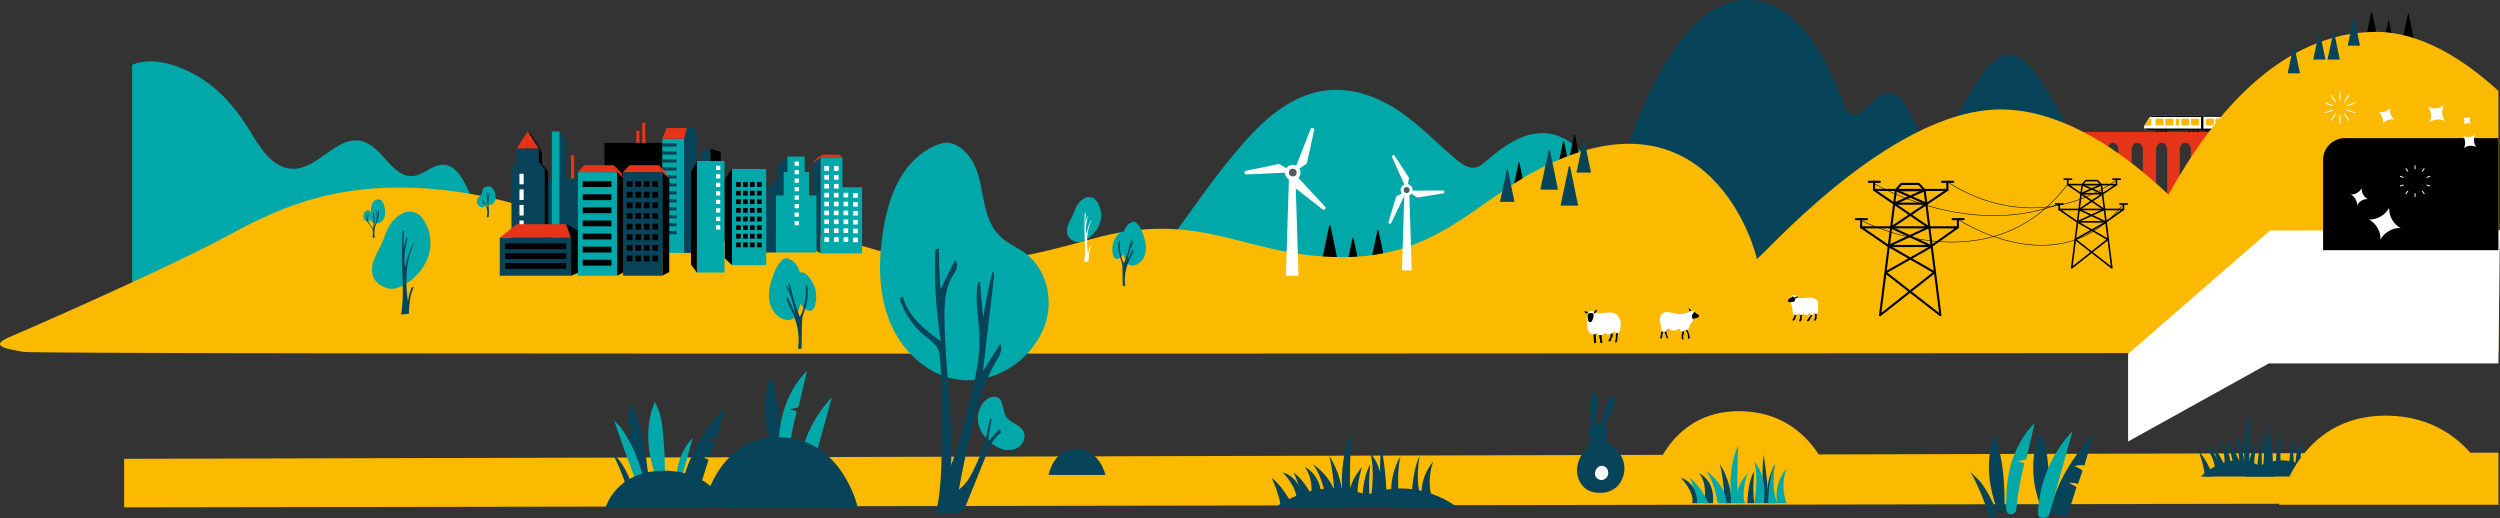 <?xml version="1.0" encoding="UTF-8"?><svg id="Layer_2" xmlns="http://www.w3.org/2000/svg" viewBox="0 0 4705.7 975"><rect x="0" y="0" width="4705.7" height="975" fill="#333333" stroke="none"/><defs><style>.cls-1{fill:#fff;}.cls-2{stroke-width:4px;}.cls-2,.cls-3,.cls-4{fill:none;stroke:#000;}.cls-2,.cls-4{stroke-linecap:round;stroke-linejoin:round;}.cls-3{stroke-miterlimit:10;}.cls-5{fill:#074459;}.cls-6{fill:#e53417;}.cls-4{stroke-width:3px;}.cls-7{fill:#505c62;}.cls-8{fill:#00a8a9;}.cls-9{fill:#fbba00;}</style></defs><g id="arriere-plan"><path class="cls-5" d="M3290.7,0c104,0,158.33,142.76,180.08,195.91,3.34,8.17,7.69,17.46,16.26,19.59,7.87,1.96,15.67-3.15,21.69-8.58,16.16-14.57,33.2-35.16,54.48-30.66,26.54,5.61,39.97,73.23,63.49,86.74,23.97,13.78,44.52-34.14,62.28-55.34,17.76-21.19,48.72-103.66,93.72-103.66,73,0,107,220,231.74,237.08,12.79,1.75,19.66,17.43,24.94,29.2,9.63,21.47,.78,47.72-15.65,64.56-16.42,16.84-38.98,26.1-61.22,33.77-104.17,35.93-215.14,46.57-324.99,55.18-127.76,10.02-257.55,17.55-383.02-8.51-50.24-10.43-100.11-26.56-142.58-55.35-31.58-21.41-90.09-62.96-83.22-84.94C3133.7,39,3229.7,0,3290.7,0Z"/><path class="cls-8" d="M2349.28,259.51c39.81-43.62,91.67-86.46,156.82-90.24,49.27-2.86,96.69,17.75,134.43,44.58,37.74,26.83,68.37,59.98,103.85,88.93,8.93,7.29,20.27,14.83,32.43,12.67,7.58-1.35,13.47-6.23,18.88-10.9,33.59-29.02,75.84-61.27,122.86-52.66,28.72,5.25,50.29,24.84,68.6,44.2,86.11,91.06,143.36,198.65,199.7,304.96-190.94,11.11-381.77,24.25-571.75,43.85-83.82,8.65-168,18.57-252.36,15.42-45.92-1.71-91.9-7.47-135.82-19.08-30.59-8.09-107.11-27.3-117.4-56.78-9.66-27.68,47.51-73.66,64.22-95.16,27.64-35.56,53.26-72.18,79.51-108.46,30.03-41.51,60.83-82.74,96.03-121.31Z"/><g id="bridge"><path class="cls-6" d="M3856.59,248.31v129.62h18.25v-95.95c0-7.39,4.69-13.37,10.46-13.37s10.46,5.99,10.46,13.37v95.95h24.95v-95.95c0-7.39,4.69-13.37,10.46-13.37s10.46,5.99,10.46,13.37v95.95h24.95v-95.95c0-7.39,4.69-13.37,10.46-13.37s10.46,5.99,10.46,13.37v95.95h24.95v-95.95c0-7.39,4.69-13.37,10.46-13.37s10.46,5.99,10.46,13.37v95.95h24.95v-95.95c0-7.39,4.69-13.37,10.46-13.37s10.46,5.99,10.46,13.37v95.95h17.71V248.31h-240.42Z"/><path class="cls-6" d="M4084.65,248.31v129.62h18.25v-95.95c0-7.39,4.69-13.37,10.46-13.37s10.46,5.99,10.46,13.37v95.95h24.95v-95.95c0-7.39,4.69-13.37,10.46-13.37s10.46,5.99,10.46,13.37v95.95h24.95v-95.95c0-7.39,4.69-13.37,10.46-13.37s10.46,5.99,10.46,13.37v95.95h24.95v-95.95c0-7.39,4.69-13.37,10.46-13.37s10.46,5.99,10.46,13.37v95.95h24.95v-95.95c0-7.39,4.69-13.37,10.46-13.37s10.46,5.99,10.46,13.37v95.95h17.71V248.31h-240.42Z"/></g><g id="train"><rect x="4223.44" y="218.6" width="9.61" height="25.23" transform="translate(8456.49 462.43) rotate(-180)"/><rect class="cls-1" x="4230.25" y="217.4" width="78.89" height="28.03" transform="translate(8539.39 462.83) rotate(-180)"/><rect x="4230.25" y="217" width="78.89" height="2.8"/><rect class="cls-9" x="4252.94" y="223.41" width="15.22" height="12.81" rx="2.2" ry="2.2" transform="translate(8521.1 459.63) rotate(-180)"/><rect class="cls-9" x="4234.65" y="223.41" width="15.22" height="12.81" rx="2.2" ry="2.2" transform="translate(8484.52 459.63) rotate(-180)"/><rect class="cls-9" x="4289.52" y="223.41" width="15.22" height="12.81" rx="2.2" ry="2.2" transform="translate(8594.25 459.63) rotate(-180)"/><rect class="cls-9" x="4271.23" y="223.41" width="15.22" height="12.81" rx="2.2" ry="2.2" transform="translate(8557.67 459.63) rotate(-180)"/><g><g><circle cx="4219.29" cy="245.23" r="3"/><circle cx="4211.68" cy="245.23" r="3"/><circle cx="4204.07" cy="245.23" r="3"/></g><g><circle cx="4168.43" cy="245.23" r="3"/><circle cx="4160.82" cy="245.23" r="3"/><circle cx="4153.21" cy="245.23" r="3"/></g><g><circle cx="4303.3" cy="245.23" r="3"/><circle cx="4295.69" cy="245.23" r="3"/><circle cx="4288.08" cy="245.23" r="3"/></g><g><circle cx="4252.44" cy="245.23" r="3"/><circle cx="4244.83" cy="245.23" r="3"/><circle cx="4237.22" cy="245.23" r="3"/></g><g><circle cx="4136.4" cy="245.23" r="3"/><circle cx="4128.79" cy="245.23" r="3"/><circle cx="4121.18" cy="245.23" r="3"/></g><g><circle cx="4076.33" cy="245.23" r="3"/><circle cx="4068.72" cy="245.23" r="3"/><circle cx="4061.11" cy="245.23" r="3"/></g></g><rect x="4140.6" y="218.6" width="9.61" height="25.23" transform="translate(8290.81 462.43) rotate(-180)"/><path class="cls-1" d="M4041.76,245.43h101.24v-28.03h-88.23c-4.15,0-8,2.15-10.17,5.69l-8.03,13.07c-2.49,4.06,.43,9.28,5.19,9.28Z"/><rect class="cls-1" x="4147.41" y="217.4" width="78.89" height="28.03" transform="translate(8373.71 462.83) rotate(-180)"/><rect x="4147.41" y="217" width="78.89" height="2.8"/><path d="M4046.89,220.2h96.11v-2.8h-87.3c-6.41,0-8.81,2.8-8.81,2.8Z"/><path d="M4043.09,245.71c7.03,.69,266.94,0,266.94,0v-3.36l-273.6-.51s1.51,3.36,6.66,3.87Z"/><rect class="cls-9" x="4124.18" y="223.41" width="15.22" height="12.81" rx="2.2" ry="2.2" transform="translate(8263.58 459.63) rotate(-180)"/><rect class="cls-9" x="4105.76" y="223.41" width="15.22" height="12.81" rx="2.2" ry="2.2" transform="translate(8226.74 459.63) rotate(-180)"/><rect class="cls-9" x="4095.35" y="223.41" width="6.41" height="12.81" rx="1.43" ry="1.43" transform="translate(8197.1 459.63) rotate(-180)"/><rect class="cls-9" x="4170.1" y="223.41" width="15.22" height="12.81" rx="2.2" ry="2.2" transform="translate(8355.42 459.63) rotate(-180)"/><rect class="cls-9" x="4151.81" y="223.41" width="15.22" height="12.81" rx="2.2" ry="2.2" transform="translate(8318.84 459.63) rotate(-180)"/><rect class="cls-9" x="4206.68" y="223.41" width="15.22" height="12.81" rx="2.2" ry="2.2" transform="translate(8428.57 459.63) rotate(-180)"/><rect class="cls-9" x="4188.39" y="223.41" width="15.22" height="12.81" rx="2.2" ry="2.2" transform="translate(8392 459.63) rotate(-180)"/><rect class="cls-9" x="4075.73" y="223.41" width="15.22" height="12.81" rx="2.2" ry="2.2" transform="translate(8166.67 459.63) rotate(-180)"/><rect class="cls-9" x="4057.3" y="223.41" width="15.22" height="12.81" rx="2.2" ry="2.2" transform="translate(8129.83 459.63) rotate(-180)"/><path class="cls-9" d="M4036.57,236.16l7.83-12.75h2.69c1.22,0,2.2,.99,2.2,2.2v8.41c0,1.22-.99,2.2-2.2,2.2h-10.56s.02-.04,.04-.07Z"/></g></g><g id="sol"><path d="M4463.26,23.63l-9.77,46.37h21.12l-9.54-46.36c-.29-1.41-1.51-1.42-1.81-.01Z"/><path d="M4495.26,39.63l-9.77,46.37h21.12l-9.54-46.36c-.29-1.41-1.51-1.42-1.81-.01Z"/><path d="M4532.26,26.63l-9.77,46.37h21.12l-9.54-46.36c-.29-1.41-1.51-1.42-1.81-.01Z"/><path class="cls-9" d="M3960.75,662s158.93-598.17,508.98-601.99c87.51-.96,169.96,53.52,232.97,111.05v490.93h-741.95Z"/><path d="M2501.96,425.05l-13.48,63.95h29.14l-13.16-63.94c-.4-1.95-2.08-1.96-2.49-.01Z"/><path d="M2545.66,448.75l-12.17,57.74h26.31l-11.88-57.73c-.36-1.76-1.88-1.77-2.25-.01Z"/><path d="M2592.57,434.26l-12.17,57.74h26.31l-11.88-57.73c-.36-1.76-1.88-1.77-2.25-.01Z"/><path d="M2942.26,266.63l-9.77,46.37h21.12l-9.54-46.36c-.29-1.41-1.51-1.42-1.81-.01Z"/><path d="M2858.26,306.63l-9.77,46.37h21.12l-9.54-46.36c-.29-1.41-1.51-1.42-1.81-.01Z"/><path d="M2962.93,254.63l-9.77,46.37h21.12l-9.54-46.36c-.29-1.41-1.51-1.42-1.81-.01Z"/><path class="cls-8" d="M248.7,122c41.01-17.58,95.9,3.24,133.04,27.44,37.14,24.2,65.69,59.2,88.45,96.67,19.49,32.1,42.74,71.22,81,71.62,48.2,.5,83.16-63.74,129.86-52.07,39.7,9.92,57.27,70.77,97.9,65.43,19.72-2.59,34.98-21.52,54.88-21.19,20.34,.34,33.86,20.14,42.67,38.01,15.2,30.84,27.54,63.02,36.82,96.02,1.14,4.05,2.21,8.48,.51,12.34-1.68,3.81-5.64,6.1-9.37,8.12-205.31,111.03-420.97,164.83-655.75,163.62V122Z"/><path class="cls-9" d="M604.06,370.53c148.19-37.32,315.23-11.25,453.58,42.32,56.09,21.72,111.33,48.38,174.57,53.3,89.1,6.93,175.21-30.8,264.72-27.77,88.62,3,166.45,45.25,254.34,53.99,102.24,10.17,203.56-14.33,301.77-42.01,210.66-59.37,288.66,33.63,473.66,33.63,175,0,247.35-100.78,365-163,329-174,414.85,158.25,415,166,.18,8.93,246-281,459-281s413,267,413,267c0,0-2,191.47,8,191.47,0,0-4107.84,3.83-4141.8-2.07-30.4-5.28-66.9-10.73-28.11-27.45,101.67-43.82,322.34-142.12,416.49-193.79,52.39-28.75,108.33-54.9,170.77-70.63Z"/><polygon class="cls-9" points="4702.7 947.52 233.7 955 233.7 863.63 4702.7 852 4702.7 947.52"/><polygon class="cls-1" points="4005.7 666 4272.7 434 4705.7 433 4702.7 684 4270.7 684 4005.7 831 4005.7 666"/></g><g id="perso"><g><path class="cls-8" d="M908.26,357.88c-1,2.82-.85,6.05-2.43,8.58-1.44,2.3-4.06,3.59-5.82,5.67-3.13,3.7-2.9,9.47-.34,13.58,1.86,2.99,5.36,5.41,8.76,4.51,3.54-.94,5.69-5.05,9.32-5.55,2.23-.31,4.47,.87,6.71,.59,1.73-.22,3.25-1.3,4.41-2.6,2.53-2.85,3.57-6.77,3.77-10.58,.2-3.97-.43-7.99-1.85-11.71-1.09-2.85-2.69-5.6-5.14-7.42-5.93-4.43-14.87-2.19-17.39,4.93Z"/><path class="cls-5" d="M917.74,390.51c-.76-9.76-1.4-19.53-1.91-29.31l1.14-.43c.22,4.3,.7,8.58,1.45,12.82,.36-3.48,.94-6.93,1.75-10.33,.44-.03,.9,.04,1.31,.21-1.93,8.81-2.5,17.91-1.68,26.89,.17,1.81,.39,3.62,.5,5.44,.26,4.27-.11,8.56-.47,12.83-1.3,.12-2.62,.15-3.92,.08,1.96-5.76,1.82-12.15-.03-17.95-.6-1.88-1.39-3.73-2.62-5.28-1.23-1.54-2.95-2.77-4.89-3.11l.24-1.22c1.16,.21,2.27,.69,3.23,1.37-1.48-1.92-3.68-4.71-4.45-5.76l.25-1.38s1.41,1.64,1.7,2.03c1.04,1.38,2.05,2.79,3.02,4.23,1.94,2.87,3.74,5.83,5.38,8.88Z"/></g><g><path class="cls-8" d="M2026.69,387.62c-2.98,5.34-4.62,11.31-7.06,16.92-2.92,6.73-7,12.96-9.42,19.89-2.42,6.93-2.96,15.07,1.02,21.24,2.2,3.42,5.61,5.93,9.27,7.7,2.78,1.35,5.78,2.32,8.86,2.46,5.17,.23,10.17-1.9,14.64-4.51,13.26-7.72,23.91-20.46,27.46-35.39,2.62-10.98,1.08-23.04-4.51-32.88-2.6-4.58-6.12-9.53-11.26-11.1-7.03-2.16-10.44-1.08-14.46,1.15-6.06,3.36-11.16,8.49-14.54,14.53Z"/><path class="cls-1" d="M2044.89,440.75c1.53-9.12,4.48-17.99,8.72-26.21l.96-.03c-4.76,9.79-7.24,20.6-8.07,31.45-.83,10.86-.05,21.79,1.47,32.57,.54-4.69,1.66-9.32,3.31-13.74,.25-.66,.53-1.35,1.06-1.82s1.38-.66,1.95-.24c-4.31,8.99-4.96,19.25-5.32,29.21l-8.49,.89c3.55-20.85,.83-42.18,.73-63.32-.02-5.07,.11-10.14,.23-15.22l.34-13.23,1.6-.74c.4,6.57-.46,12.87-.66,19.7,.73-2.23,1.33-4.55,2.07-6.97,.49-1.63,1.34-4.79,1.68-5.75,0,0,.86,.72,.81,1.01-.53,3.2-2.12,10.28-2.57,13.5-.87,6.27-1.03,12.69,.18,18.94Z"/></g><g><path class="cls-8" d="M2117.4,430.89c-2.99,6.47-3.75,13.72-4.12,20.83-.7,13.35-.04,27.24,5.9,39.22,1.57,3.18,3.66,6.32,6.84,7.89,2.92,1.44,6.39,1.34,9.55,.55,7.64-1.93,13.97-7.76,17.49-14.81,3.52-7.05,4.42-15.2,3.64-23.05s-3.19-15.43-6.01-22.79c-2.56-6.68-5.6-13.41-10.75-18.37-4.5-4.33-8.12-3.56-13.05-.53-4.19,2.57-7.43,6.62-9.48,11.06Z"/><path class="cls-8" d="M2105.09,440.57c-9.94,10.16-13.87,25.8-9.92,39.46,.95,3.27,2.8,6.85,6.15,7.5,2.7,.53,5.33-1.09,7.46-2.83,6.3-5.17,11.08-12.24,13.18-20.11,2.01-7.56,1.54-16.07-1.87-23.17-3.61-7.51-9.71-6.25-14.99-.85Z"/><path class="cls-5" d="M2109.91,479.79c1.19,5.58,2.77,11.19,5.84,15.99,5.77-14.38,9.64-29.44,13.49-44.45l1.7-.07c-.44,3.28-1.19,6.51-2.21,9.66l4.2-7.08,1.04,1.48c-6.62,10.84-9.48,23.5-12.25,35.89l10.38-21.97c1.06,.82,1.43,2.31,1.25,3.64s-.8,2.56-1.42,3.75c-5.24,10.22-10.16,20.72-12.72,31.91-2.22,9.68-2.62,19.78-1.18,29.61-1.35,.7-4.32,.35-4.34,.35-.61,.1-.68-23.64-.85-32.32-.06-3.35-.13-6.73-.79-10.02-.66-3.3-1.91-6.44-2.99-9.63-1.97-5.83-3.4-11.87-3.89-18.01-.18-2.21-1.16-16.41,2.92-15.1-1.62,8.88-.07,17.5,1.82,26.36Z"/></g><g><path class="cls-8" d="M731.76,427.01c-5.12,9.11-7.94,19.31-12.11,28.89-5.02,11.5-12,22.13-16.16,33.97-4.15,11.84-5.1,25.75,1.68,36.3,3.76,5.85,9.57,10.15,15.82,13.19,4.74,2.31,9.87,3.98,15.14,4.22,8.84,.4,17.38-3.22,25.04-7.66,22.69-13.16,40.91-34.9,47.04-60.41,4.5-18.76,1.91-39.37-7.62-56.2-4.43-7.83-10.43-16.3-19.21-19.01-12.01-3.7-17.83-1.88-24.71,1.92-10.37,5.72-19.1,14.48-24.89,24.79Z"/><path class="cls-5" d="M762.73,503.15c2.64-15.58,7.71-30.74,14.98-44.76l1.64-.05c-8.17,16.72-12.43,35.18-13.88,53.73s-.14,37.23,2.42,55.66c.94-8.02,2.86-15.92,5.7-23.47,.43-1.13,.91-2.3,1.81-3.11,.9-.81,2.36-1.13,3.33-.4-7.4,15.35-8.53,32.88-9.18,49.91l-14.51,1.5c6.12-35.61,1.54-72.08,1.44-108.21-.02-8.67,.21-17.34,.44-26l.61-22.6,2.73-1.27c.66,11.23-.82,22-1.19,33.67,1.25-3.81,2.29-7.78,3.55-11.91,.85-2.79,2.31-8.18,2.88-9.82,0,0,1.47,1.23,1.39,1.72-.92,5.47-3.65,17.56-4.43,23.06-1.51,10.72-1.79,21.69,.25,32.36Z"/></g><path class="cls-5" d="M1366.38,764.29l-18.01,60.96c-6.1-1.35-12.59-.85-18.67,1.42,5.47,1.73,10.65,4.47,15.28,8.07l-8.6,25.09c-5.41-1.75-11.14-2.42-16.86-1.97l14.04,7.93c-5.2,17.25-10.72,34.41-16.54,51.44-.44,1.28-.96,2.67-2.03,3.32-1.02,.62-2.23,.36-3.31,.09-6.62-1.66-17.88-1.92-23.51-5.92-5.95-4.24-2.45-10.65-.35-18.18,4.73-16.93,11.43-33.21,19.4-48.65,8.08-15.64,17.47-30.43,27.63-44.47,5.11-7.07,10.42-13.95,15.88-20.68,3.67-4.53,14.01-12.89,15.65-18.44Z"/><path class="cls-5" d="M1450.15,708.35c16.83,44.09,19.34,92.26,19.04,139.46,0,1.06-.05,2.23-.78,3.01-.65,.7-1.67,.89-2.62,1.04-5.32,.84-7.62,2.29-10.25-2.67-2.4-4.53-3.76-10.08-5.31-14.95-3.16-9.95-5.67-20.11-7.44-30.39-3.55-20.57-4.19-41.71-1.1-62.38,.84-5.63,1.96-11.23,3.36-16.75,.76-2.98,6.05-13.86,5.09-16.36Z"/><path class="cls-5" d="M1208.7,819.95c-4.52-21.29-10.34-42.76-22.3-60.94l-4.92,41.89c4.49,.02,8.97,.7,13.26,2.02-2.84,3.25-6.7,5.59-10.9,6.6,2.85,24.05,7.48,48.23,17.25,70.52,1.95,4.44,11.01,26.94,17.67,14.99,1.93-3.47,.25-9.75-.15-13.37-.72-6.55-1.54-13.09-2.47-19.62-2-14.11-4.48-28.15-7.45-42.1Z"/><path class="cls-5" d="M1151.64,851.01c10.12,18.88,18.61,38.63,25.34,58.96,2.23,6.73,10.21,2.98,9.29-3.27-1.02-6.96-5.12-14.53-8.27-20.74-3.36-6.6-7.3-12.91-11.77-18.82-4.01-5.31-11.55-10.48-14.58-16.14Z"/><g id="city"><g><polygon class="cls-8" points="1544.3 296.38 1544.3 477 1622.7 477 1622.7 352.49 1585.81 352.49 1585.81 296.38 1544.3 296.38"/><polygon class="cls-5" points="1544.3 296.38 1529.7 307.91 1529.7 467.01 1544.3 477 1544.3 296.38 1544.3 296.38"/><polygon class="cls-6" points="1544.3 296.38 1547.38 291 1578.89 291 1585.81 296.38 1544.3 296.38"/><polygon class="cls-6" points="1547.38 291 1536.62 298.69 1529.7 307.91 1544.3 296.38 1547.38 291"/><g><rect class="cls-1" x="1551.62" y="312.68" width="8.77" height="8.77"/><rect class="cls-1" x="1551.62" y="329.42" width="8.77" height="8.77"/><rect class="cls-1" x="1551.62" y="346.15" width="8.77" height="8.77"/><rect class="cls-1" x="1551.62" y="362.89" width="8.77" height="8.77"/><rect class="cls-1" x="1551.62" y="379.62" width="8.77" height="8.77"/><rect class="cls-1" x="1551.62" y="396.35" width="8.77" height="8.77"/><rect class="cls-1" x="1551.62" y="413.09" width="8.77" height="8.77"/><rect class="cls-1" x="1551.62" y="429.82" width="8.77" height="8.77"/><rect class="cls-1" x="1551.75" y="446.56" width="8.77" height="8.77"/></g><g><rect class="cls-1" x="1569.68" y="312.68" width="8.77" height="8.77"/><rect class="cls-1" x="1569.68" y="329.42" width="8.77" height="8.77"/><rect class="cls-1" x="1569.68" y="346.15" width="8.77" height="8.77"/><rect class="cls-1" x="1569.68" y="362.89" width="8.77" height="8.77"/><rect class="cls-1" x="1569.68" y="379.62" width="8.77" height="8.77"/><rect class="cls-1" x="1569.68" y="396.35" width="8.77" height="8.77"/><rect class="cls-1" x="1569.68" y="413.09" width="8.77" height="8.77"/><rect class="cls-1" x="1569.68" y="429.82" width="8.77" height="8.77"/><rect class="cls-1" x="1569.81" y="446.56" width="8.77" height="8.77"/></g><g><rect class="cls-1" x="1587.75" y="362.89" width="8.77" height="8.77"/><rect class="cls-1" x="1587.75" y="379.62" width="8.77" height="8.77"/><rect class="cls-1" x="1587.75" y="396.35" width="8.77" height="8.77"/><rect class="cls-1" x="1587.75" y="413.09" width="8.77" height="8.77"/><rect class="cls-1" x="1587.75" y="429.82" width="8.77" height="8.77"/><rect class="cls-1" x="1587.87" y="446.56" width="8.77" height="8.77"/></g><g><rect class="cls-1" x="1605.81" y="363.56" width="8.77" height="8.77"/><rect class="cls-1" x="1605.81" y="380.29" width="8.77" height="8.77"/><rect class="cls-1" x="1605.81" y="397.03" width="8.77" height="8.77"/><rect class="cls-1" x="1605.81" y="413.76" width="8.77" height="8.77"/><rect class="cls-1" x="1605.81" y="430.5" width="8.77" height="8.77"/><rect class="cls-1" x="1605.94" y="447.23" width="8.77" height="8.77"/></g></g><g><rect class="cls-8" x="1481.83" y="294.65" width="32.87" height="46.35"/><polygon class="cls-5" points="1481.83 294.65 1462.97 313.96 1462.97 341 1481.83 341 1481.83 294.65"/><rect class="cls-8" x="1474.63" y="324" width="48.23" height="68"/><polygon class="cls-5" points="1474.63 324 1446.97 352.33 1446.97 392 1474.63 392 1474.63 324"/><rect class="cls-8" x="1460.59" y="367.89" width="76.16" height="107.38"/><polygon class="cls-5" points="1460.59 367.89 1432.66 391.65 1432.66 475.27 1460.59 475.27 1460.59 367.89"/><g><rect class="cls-1" x="1495.7" y="304" width="8" height="8"/><rect class="cls-1" x="1495.7" y="320" width="8" height="8"/><rect class="cls-1" x="1495.7" y="336" width="8" height="8"/><rect class="cls-1" x="1495.7" y="352" width="8" height="8"/><rect class="cls-1" x="1495.7" y="368" width="8" height="8"/><rect class="cls-1" x="1495.7" y="384" width="8" height="8"/><rect class="cls-1" x="1495.7" y="400" width="8" height="8"/><rect class="cls-1" x="1495.7" y="416" width="8" height="8"/></g></g><rect class="cls-6" x="1074.7" y="292" width="6" height="49"/><rect class="cls-6" x="1208.7" y="231" width="6" height="49"/><rect class="cls-6" x="1197.7" y="246" width="6" height="49"/><rect class="cls-5" x="1007.7" y="336" width="133" height="164"/><rect x="1137.7" y="269" width="133" height="164"/><g><rect class="cls-8" x="1377.79" y="318" width="64.47" height="181"/><polygon points="1377.79 318 1363.7 338 1364.15 486.07 1377.79 499 1377.79 318"/><g><g><rect x="1385.4" y="342.79" width="8.89" height="9"/><rect x="1398.5" y="342.79" width="8.89" height="9"/><rect x="1411.59" y="342.79" width="8.89" height="9"/><rect x="1424.69" y="342.79" width="8.89" height="9"/></g><g><rect x="1385.4" y="359.02" width="8.89" height="9"/><rect x="1398.5" y="359.02" width="8.89" height="9"/><rect x="1411.59" y="359.02" width="8.89" height="9"/><rect x="1424.69" y="359.02" width="8.89" height="9"/></g><g><rect x="1385.4" y="375.24" width="8.89" height="9"/><rect x="1398.5" y="375.24" width="8.89" height="9"/><rect x="1411.59" y="375.24" width="8.89" height="9"/><rect x="1424.69" y="375.24" width="8.89" height="9"/></g><g><rect x="1385.4" y="391.47" width="8.89" height="9"/><rect x="1398.5" y="391.47" width="8.89" height="9"/><rect x="1411.59" y="391.47" width="8.89" height="9"/><rect x="1424.69" y="391.47" width="8.89" height="9"/></g><g><rect x="1385.4" y="407.69" width="8.89" height="9"/><rect x="1398.5" y="407.69" width="8.89" height="9"/><rect x="1411.59" y="407.69" width="8.89" height="9"/><rect x="1424.69" y="407.69" width="8.89" height="9"/></g><g><rect x="1385.4" y="423.92" width="8.89" height="9"/><rect x="1398.5" y="423.92" width="8.89" height="9"/><rect x="1411.59" y="423.92" width="8.89" height="9"/><rect x="1424.69" y="423.92" width="8.89" height="9"/></g><g><rect x="1385.4" y="440.14" width="8.89" height="9"/><rect x="1398.5" y="440.14" width="8.89" height="9"/><rect x="1411.59" y="440.14" width="8.89" height="9"/><rect x="1424.69" y="440.14" width="8.89" height="9"/></g><g><rect x="1385.4" y="456.37" width="8.89" height="9"/><rect x="1398.5" y="456.37" width="8.89" height="9"/><rect x="1411.59" y="456.37" width="8.89" height="9"/><rect x="1424.69" y="456.37" width="8.89" height="9"/></g></g></g><g><rect class="cls-5" x="972.66" y="279.36" width="41.49" height="25.72"/><polygon class="cls-6" points="993.4 279.36 993.4 247 972.66 279.36 993.4 279.36"/><polygon class="cls-6" points="993.4 247 993.4 247 1014.14 279.36 993.4 279.36 993.4 247"/><polygon points="1014.14 279.36 1019.95 286 1019.95 309.23 1014.14 305.08 1014.14 279.36"/><polygon points="993.4 247 1001.7 256.13 1019.95 286 1014.14 279.36 993.4 247"/><polygon class="cls-5" points="1014.14 305.08 1024.93 317.53 962.7 317.53 972.66 305.08 1014.14 305.08"/><polygon points="1014.14 305.08 1019.95 309.23 1031.57 321.67 1024.93 317.53 1014.14 305.08"/><polygon points="1024.93 317.53 1024.93 476 1031.57 474.34 1031.57 321.67 1024.93 317.53"/><rect class="cls-5" x="962.7" y="317.53" width="62.23" height="158.47"/><g><rect class="cls-1" x="977.77" y="327.07" width="7.93" height="19.91"/><rect class="cls-1" x="977.77" y="356.41" width="7.93" height="19.91"/><rect class="cls-1" x="977.77" y="385.75" width="7.93" height="19.91"/><rect class="cls-1" x="977.77" y="415.09" width="7.93" height="19.91"/></g></g><rect class="cls-8" x="1038.7" y="247.43" width="14.66" height="254.57"/><polygon class="cls-5" points="1053.36 247.43 1065.7 262.86 1065.7 484.26 1053.36 502 1053.36 247.43"/><polygon class="cls-5" points="1319.7 285 1319.7 338 1337.7 338 1337.7 280 1319.7 285"/><polygon points="1337.7 280 1356.7 286 1356.7 336 1337.7 338 1337.7 280"/><g><rect class="cls-8" x="1246.7" y="261" width="41" height="215"/><rect class="cls-5" x="1287.7" y="261" width="24" height="215"/><polygon class="cls-5" points="1292.7 241 1287.7 261 1311.7 261 1309.7 241 1292.7 241"/><polygon class="cls-6" points="1292.7 241 1254.7 241 1246.7 261 1287.7 261 1292.7 241"/><rect class="cls-5" x="1246.7" y="270" width="27" height="6"/><rect class="cls-5" x="1246.7" y="285" width="27" height="6"/><rect class="cls-5" x="1246.7" y="300" width="27" height="6"/><rect class="cls-5" x="1246.7" y="315" width="27" height="6"/><rect class="cls-5" x="1246.7" y="330" width="27" height="6"/><rect class="cls-5" x="1246.7" y="345" width="27" height="6"/><rect class="cls-5" x="1246.7" y="360" width="27" height="6"/><rect class="cls-5" x="1246.7" y="375" width="27" height="6"/><rect class="cls-5" x="1246.7" y="390" width="27" height="6"/><rect class="cls-5" x="1246.7" y="405" width="27" height="6"/><rect class="cls-5" x="1246.7" y="420" width="27" height="6"/><rect class="cls-5" x="1246.7" y="435" width="27" height="6"/></g><rect class="cls-8" x="1311.7" y="303" width="52" height="210"/><polygon points="1311.7 303 1300.7 324 1300.7 498 1311.7 513 1311.7 303"/><g><rect class="cls-5" x="940.7" y="447" width="134" height="72"/><polygon points="1074.7 519 1102.7 508 1102.7 456 1074.7 447 1074.7 519"/><polygon class="cls-6" points="940.7 447 972.7 422 1065.7 422 1074.7 447 940.7 447"/><polygon points="1065.7 422 1092.7 436 1102.7 456 1074.7 447 1065.7 422"/></g><g><rect class="cls-8" x="1087.7" y="324" width="74" height="195"/><polygon points="1161.7 324 1174.7 336 1174.7 512 1161.7 519 1161.7 324"/><polygon class="cls-6" points="1087.7 324 1099.7 311 1155.7 311 1161.7 324 1087.7 324"/><rect x="1096.84" y="341" width="54" height="11"/><rect x="1096.84" y="365.67" width="54" height="11"/><rect x="1096.84" y="390.33" width="54" height="11"/><rect x="1096.84" y="415" width="54" height="11"/><rect x="1096.84" y="439.67" width="54" height="11"/><rect x="1096.84" y="464.33" width="54" height="11"/><rect x="1096.84" y="489" width="54" height="11"/><polygon class="cls-6" points="1155.7 311 1168.7 325 1174.7 336 1161.7 324 1155.7 311"/></g><g><polygon points="1246.7 324 1259.7 336 1259.7 512 1246.7 519 1246.7 324"/><polygon class="cls-6" points="1240.7 311 1253.7 325 1259.7 336 1246.7 324 1240.7 311"/><rect class="cls-5" x="1172.7" y="324" width="74" height="195"/><polygon class="cls-6" points="1172.7 324 1184.7 311 1240.7 311 1246.7 324 1172.7 324"/><g><g><rect x="1179.84" y="341" width="10.86" height="11"/><rect x="1195.84" y="341" width="10.86" height="11"/><rect x="1211.84" y="341" width="10.86" height="11"/><rect x="1227.84" y="341" width="10.86" height="11"/></g><g><rect x="1179.84" y="361" width="10.86" height="11"/><rect x="1195.84" y="361" width="10.86" height="11"/><rect x="1211.84" y="361" width="10.86" height="11"/><rect x="1227.84" y="361" width="10.86" height="11"/></g><g><rect x="1179.84" y="381" width="10.86" height="11"/><rect x="1195.84" y="381" width="10.86" height="11"/><rect x="1211.84" y="381" width="10.86" height="11"/><rect x="1227.84" y="381" width="10.86" height="11"/></g><g><rect x="1179.84" y="401" width="10.86" height="11"/><rect x="1195.84" y="401" width="10.86" height="11"/><rect x="1211.84" y="401" width="10.86" height="11"/><rect x="1227.84" y="401" width="10.86" height="11"/></g><g><rect x="1179.84" y="421" width="10.86" height="11"/><rect x="1195.84" y="421" width="10.86" height="11"/><rect x="1211.84" y="421" width="10.86" height="11"/><rect x="1227.84" y="421" width="10.86" height="11"/></g><g><rect x="1179.84" y="441" width="10.86" height="11"/><rect x="1195.84" y="441" width="10.86" height="11"/><rect x="1211.84" y="441" width="10.86" height="11"/><rect x="1227.84" y="441" width="10.86" height="11"/></g><g><rect x="1179.84" y="461" width="10.86" height="11"/><rect x="1195.84" y="461" width="10.86" height="11"/><rect x="1211.84" y="461" width="10.86" height="11"/><rect x="1227.84" y="461" width="10.86" height="11"/></g><g><rect x="1179.84" y="481" width="10.86" height="11"/><rect x="1195.84" y="481" width="10.86" height="11"/><rect x="1211.84" y="481" width="10.86" height="11"/><rect x="1227.84" y="481" width="10.86" height="11"/></g></g></g><g><rect class="cls-1" x="1347.7" y="312" width="8" height="8"/><rect class="cls-1" x="1347.7" y="328" width="8" height="8"/><rect class="cls-1" x="1347.7" y="344" width="8" height="8"/><rect class="cls-1" x="1347.7" y="360" width="8" height="8"/><rect class="cls-1" x="1347.7" y="376" width="8" height="8"/><rect class="cls-1" x="1347.7" y="392" width="8" height="8"/><rect class="cls-1" x="1347.7" y="408" width="8" height="8"/><rect class="cls-1" x="1347.7" y="424" width="8" height="8"/></g><rect x="950.7" y="458" width="115" height="11"/><rect x="950.7" y="476.5" width="115" height="11"/><rect x="950.7" y="495" width="115" height="11"/></g><g><path class="cls-8" d="M686.63,414.54c2.01,2.31,5.85,3.31,8.42,1.58,1.37-.92,2.18-2.43,2.73-3.95,1.7-4.73,1.76-18.37-6.87-16.05-7.25,1.95-8.55,13.5-4.27,18.42Z"/><path class="cls-8" d="M698.64,393.76c-.03,3.12-.3,6.24-.79,9.32-.57,3.56-1.44,7.28-.2,10.68,2.01,5.52,9.41,8.1,15.2,6.21s9.78-7.26,11.24-12.93c1.46-5.68,.74-11.65-.44-17.39-1.22-5.93-4.78-15.82-13.02-14.28-9.74,1.82-11.9,10.37-11.99,18.39Z"/><path class="cls-5" d="M702.3,430.55c-1.55-2.81-3.77-5.22-5.71-7.8-1.94-2.58-3.67-5.44-4-8.6-.19-1.77,.07-3.55,.32-5.31l.65-4.5c.06-.4,.17-1.21,.02-1.6s-.62-.32-1.04-.21c-.44,3.78-.99,7.1-.98,10.9-1.29-3.23-1.83-6.11-2.3-9.53-.14,.27-.56,.38-.54,.69,.41,4.7,1.3,9.75,3.49,13.98,1.72,3.33,4.43,6.09,6.58,9.18,1.94,2.78,3.29,5.85,3.18,9.23-.03,.96-.63,10.33-.81,10.32,.89,.05,3.1,.09,3.98,.15,.31-2.27-.18-4.25-.29-6.54-.24-4.78-.27-9.82,1.36-14.35,1.63-4.53,3.64-8.93,5.01-13.53,1.62-5.45,2.32-11.14,2.07-16.8l-1.61-.15c.31,4.54-.1,9.13-1.21,13.55,.37-4.29-.54-8.58-1.45-12.8,.31,.58-.98,.74-1.23,1.34-.09,.23-.01,.48,.07,.71,1.51,4.5,1.67,9.34,.93,14.01s-2.34,9.18-4.29,13.52c.59-6.1,.77-10.12,.61-13.29-.25-4.82-.58-7.67-1.18-12.47-1.33,.16-1.92,.78-1.75,2.05,2.11,15.7,.51,26.66,.12,27.84Z"/></g><g><path class="cls-8" d="M1840.36,786.64c-.05,19.53,11.89,37.67,27.66,49.18,7.85,5.73,16.9,10.16,26.56,11.17,9.66,1.01,19.99-1.76,26.81-8.68s9.36-18.22,4.81-26.81c-6.71-12.68-24.8-15.28-32.54-27.35-7.94-12.37-3.67-40.3-25.59-37.07-16.95,2.5-27.67,24.29-27.71,39.57Z"/><path class="cls-8" d="M1698.79,328.1c-20.31,31.29-30.22,68.22-36.24,105.03-9.61,58.78-9.64,120.95,13.68,175.75,23.33,54.8,73.56,100.69,132.84,106.41,44.58,4.3,89.89-14.68,121.4-46.51,17.44-17.62,31.11-39.19,38.25-62.93,13.73-45.65-.13-100.12-38.25-128.75-15.55-11.68-34.37-18.95-48.33-32.49-17.01-16.49-24.74-40.23-29.66-63.4-4.92-23.17-7.73-47.11-17.44-68.72-10.87-24.17-36.21-51.15-64.76-42.05-29.74,9.48-54.71,31.81-71.49,57.66Z"/><path class="cls-5" d="M1859.87,830.85c1.11-11.45,5.06-32.4,6.63-41.1,0,0-1.77-1.49-2.79-1.58-2.74,12.09-5.48,24.18-8.22,36.28-4.33,19.12-11.83,36.51-20.16,54.25-7.1,15.12-13.77,28.56-26.26,39.4-1.84,1.59-3.2,2.77-4.26,3.79,0,0,29.8-176.06,69.7-240.89,6.43-10.43,13.75-23.1,8.31-34.08-10.9,17.26-21.79,34.51-32.69,51.77,6.97-59.33,13.94-118.65,20.91-177.98,.38-3.27,.21-7.53-2.89-8.65-7.38,28.04-13.19,56.49-17.38,85.17-2.74-22.14-4.69-44.38-5.86-66.66-2.73-1.16-4.76,2.68-5.17,5.61-4.52,31.85,2.84,64.07,3.81,96.22,1.31,43.77-9.25,86.93-19.74,129.44-9.51,38.55-19.07,77.24-33.7,114.16,3.93-92.41-11.21-184.58-12.33-277.06-.33-27.06,.92-55.52,14.81-78.74,2.93-4.89,6.42-9.57,8.08-15.02,1.66-5.45,1.05-12.11-3.27-15.83-9,18.48-18,36.96-27.01,55.45-1.97-25.61-3.04-51.3-3.18-76.99-2.22,.56-4.43,1.12-6.65,1.67-2.46,57.83,1.01,115.91,10.33,173.03-30.62-21.85-62.41-47.62-71.48-84.13-2,1.19-4,2.38-5.99,3.57,8.54,27.51,25.38,52.39,47.75,70.54,9.19,7.46,19.73,14.34,24.53,25.16,2.64,5.93,3.27,12.53,3.84,19,6.31,72.11,2.53,187.06,2.14,203.26-.39,16.21-2.74,60.87-10.63,86.17,9.42-.33,23.63-.47,33.05-.79h0c3.39-.12,6.78-.23,10.17-.35,2.93-.1,6.06-.27,8.42-2.02,2.41-1.79,39.47-98.38,52.25-125.74,3.74-8.01,11.45-17,18.96-22.93-.36-3.78-.83-3.46-2.33-6.95-7.24,7.85-14.47,15.7-21.71,23.55Z"/></g><g><path class="cls-8" d="M1503.01,505.2c4.2,9.1,5.27,19.3,5.8,29.31,.98,18.78,.06,38.33-8.29,55.18-2.22,4.47-5.15,8.9-9.63,11.1-4.11,2.03-8.99,1.89-13.43,.77-10.75-2.71-19.66-10.91-24.61-20.83-4.95-9.92-6.22-21.39-5.12-32.42,1.11-11.03,4.49-21.71,8.46-32.07,3.6-9.4,7.88-18.87,15.13-25.85,6.33-6.1,11.42-5.01,18.36-.75,5.9,3.62,10.45,9.32,13.33,15.56Z"/><path class="cls-8" d="M1520.33,518.81c13.98,14.3,19.51,36.3,13.95,55.51-1.33,4.6-3.94,9.64-8.65,10.56-3.8,.74-7.5-1.53-10.49-3.98-8.86-7.27-15.59-17.22-18.54-28.29-2.83-10.63-2.17-22.61,2.63-32.59,5.08-10.57,13.65-8.8,21.09-1.2Z"/><path class="cls-5" d="M1513.56,573.99c-1.68,7.85-3.89,15.74-8.22,22.5-8.12-20.23-13.56-41.42-18.98-62.54l-2.39-.1c.63,4.61,1.67,9.16,3.11,13.59l-5.91-9.96-1.47,2.08c9.31,15.26,13.34,33.06,17.24,50.5l-14.6-30.91c-1.5,1.16-2.01,3.25-1.76,5.12,.25,1.87,1.13,3.6,2,5.28,7.38,14.37,14.29,29.15,17.9,44.9,3.12,13.62,3.68,27.83,1.66,41.65,1.9,.98,6.07,.49,6.1,.49,.86,.14,.96-33.26,1.19-45.47,.09-4.72,.18-9.47,1.11-14.09,.93-4.64,2.69-9.06,4.2-13.54,2.78-8.19,4.78-16.7,5.48-25.33,.25-3.11,1.63-23.09-4.11-21.24,2.27,12.49,.1,24.62-2.56,37.08Z"/></g><path class="cls-8" d="M1473.74,777.68c8.29-29.81,23.44-57.95,45.26-79.9l-15.23,65.33c-.29,1.22-.62,2.54-1.58,3.35-.76,.64-1.78,.86-2.76,1.06-4.75,.96-9.5,1.91-14.25,2.87l11.91,2.85c.7,.17,1.47,.38,1.85,.99,.41,.65,.23,1.49,.04,2.23-6.88,26.45-11.67,53.45-14.3,80.65-.25,2.61-.51,5.29-1.72,7.61-2.95,5.67-12.11,7.52-15.81,2.04-3.89-5.76-1.65-21.67-1.6-28.46,.17-20.44,2.71-40.9,8.19-60.61Z"/><path class="cls-8" d="M1232.03,755.68c11.25,18.57,14.37,40.83,16.32,62.45,2.45,27.05,3.45,54.24,3,81.4-.02,.97-.08,2.04-.78,2.71-.62,.59-1.56,.66-2.41,.66-14.67,.03-16.62-15.45-20.18-27.33-3.89-13-6.34-26.42-7.35-39.95-1.01-13.53-.57-27.17,1.32-40.6,.98-6.95,2.35-13.84,4.11-20.63,.76-2.94,7.05-16.92,5.96-18.71Z"/><path class="cls-8" d="M1155.16,788.84c13.71,41.48,28.6,82.57,44.64,123.2,.35,.88,.75,1.82,1.57,2.28,3.42,1.91,10.66-1.62,11.86-4.96,1.44-4.01-2.62-12.43-3.73-16.16-3.78-12.74-8.02-25.35-13.07-37.65-5-12.19-10.76-24.09-17.6-35.36-3.4-5.6-7.05-11.05-10.98-16.28-3.06-4.07-11.18-10.47-12.7-15.06Z"/><path class="cls-8" d="M1566.06,747.44l-43.04,155.09c-.61,2.2-1.31,4.53-3.05,6-1.54,1.29-3.62,1.66-5.6,2-16.53,2.76-13.62-9.69-12.44-21.85,1.22-12.57,3.47-25.03,6.67-37.24,6.46-24.64,16.81-48.25,30.6-69.67,7.87-12.24,16.87-23.76,26.87-34.32Z"/><path class="cls-8" d="M1304.03,823.87l-19.97,71.96c-.28,1.02-.61,2.1-1.42,2.78-.71,.6-1.68,.77-2.6,.93-7.67,1.28-6.32-4.49-5.77-10.14,.57-5.83,1.61-11.61,3.09-17.28,3-11.43,7.8-22.39,14.2-32.33,3.65-5.68,7.83-11.02,12.47-15.92Z"/><path class="cls-5" d="M1139.7,956h227s-22-69-115-70-112,70-112,70Z"/><path class="cls-5" d="M1323.7,956h291s-28.2-131.08-147.42-132.98c-119.22-1.9-143.58,132.98-143.58,132.98Z"/><path class="cls-5" d="M1973.7,894h107s-10.37-48.2-54.21-48.9c-43.84-.7-52.79,48.9-52.79,48.9Z"/><path class="cls-5" d="M2914.71,284.25l-15.33,72.75h33.14l-14.97-72.73c-.46-2.21-2.37-2.22-2.84-.02Z"/><path class="cls-5" d="M2952.71,314.25l-15.33,72.75h33.14l-14.97-72.73c-.46-2.21-2.37-2.22-2.84-.02Z"/><path class="cls-5" d="M2980.02,264.96l-12.64,59.97h27.32l-12.34-59.95c-.38-1.82-1.95-1.83-2.34-.01Z"/><path class="cls-5" d="M2836.02,320.03l-12.64,59.97h27.32l-12.34-59.95c-.38-1.82-1.95-1.83-2.34-.01Z"/><path class="cls-5" d="M4429.74,35.47l-10.65,50.53h23.02l-10.4-50.52c-.32-1.54-1.65-1.54-1.97-.01Z"/><path class="cls-5" d="M4316.74,87.47l-10.65,50.53h23.02l-10.4-50.52c-.32-1.54-1.65-1.54-1.97-.01Z"/><path class="cls-5" d="M4391.74,61.47l-10.65,50.53h23.02l-10.4-50.52c-.32-1.54-1.65-1.54-1.97-.01Z"/><path class="cls-5" d="M4364.74,61.47l-10.65,50.53h23.02l-10.4-50.52c-.32-1.54-1.65-1.54-1.97-.01Z"/><g><path d="M3373.93,602.19c-.09,.15-.18,.33-.14,.5,.04,.18,.2,.31,.36,.41,.53,.33,1.19,.58,1.79,.38,.59-.19,.96-.75,1.36-1.23s.99-.92,1.59-.75c.39-2.97,1.23-5.88,2.48-8.61,.14-.31,.3-.65,.25-.99-.05-.39-.35-.69-.67-.92-1.07-.78-1.64-.86-2.07,.34s-.76,2.53-1.27,3.76c-1.03,2.46-2.35,4.79-3.67,7.11Z"/><path d="M3386.7,603.66c-.12,.33-.23,.74,0,1.01,.16,.19,.44,.24,.69,.27l1.29,.16c.17,.02,.35,.04,.51-.04,.15-.08,.25-.23,.32-.39,.32-.66,.48-1.49,1.12-1.87,.22-.13,.49-.2,.64-.4,.17-.23,.13-.55,.09-.84-.42-2.94,.14-5.93,.71-8.84,.07-.38,.13-.83-.15-1.1-.1-.1-.23-.15-.36-.2-.75-.29-2.45-.81-2.96,.01-.45,.73-.06,3.13-.14,4.05-.24,2.78-.83,5.53-1.75,8.17Z"/><path d="M3405.53,597.43c-1.51,1.68-3.17,3.32-4.04,5.41-.18,.43-.32,.91-.16,1.35,.24,.65,1.07,.9,1.73,.73s1.2-.65,1.71-1.12,1.04-.95,1.7-1.13c.61-3.86,4.25-6.65,5.08-10.47-.51-.13-2.02-.75-2.5-.5s-.53,1.14-.72,1.62c-.62,1.55-1.69,2.88-2.79,4.11Z"/><path d="M3416.14,597.97c-.42,1.47-1.14,2.85-1.41,4.35-.04,.22-.06,.46,.07,.64,.1,.14,.27,.21,.44,.26,.52,.17,1.06,.27,1.61,.29,.15,0,.31,0,.44-.06,.32-.15,.38-.57,.43-.92,.14-1,.66-2.07,1.63-2.35-.12-2.43,0-4.86,.33-7.27,.21-1.49,.5-3.06-.05-4.46-.87,.65-1.75,1.28-2.6,1.95-.93,.73-.97,.78-.76,1.93,.35,1.89,.43,3.78-.14,5.64Z"/><path class="cls-1" d="M3372.24,557.46c-1.6,1.89-2.1,4.49-2.01,6.96,.09,2.47,.04,5.1,1.11,7.33,4.5,9.34,1.36,14.77,3.59,18.29,1.02,1.61,2.69,2.78,4.59,2.9s3.77-.54,5.45-1.43c1.47-.77,2.98-1.96,3.08-3.61-.49,1.42-.71,3.16,.3,4.27,1.07,1.17,3.07,.98,4.33,.03,1.27-.96,1.98-2.46,2.64-3.9-.17,1.86,1.12,3.69,2.87,4.36,1.74,.67,3.8,.26,5.3-.85,1.5-1.11,2.46-2.86,2.84-4.68,.23,2.08,.71,4.53,2.62,5.39,1.43,.64,3.17,.07,4.32-.99s1.84-2.52,2.48-3.95c.1,1.19,.27,2.52,1.23,3.23,1.16,.85,2.89,.28,3.84-.8,2.02-2.29,1.38-5.77,1.31-8.82-.06-2.46,.32-4.92,.41-7.38s-.16-5.02-1.37-7.17c-1.14-2.03-3.07-3.53-5.19-4.49-2.12-.95-4.44-1.39-6.75-1.64-3.58-.4-7.21-.39-10.79,.03-4.54,.53-9.33,1.68-13.54-.09-2.57-1.08-3.96-3.49-6.27-4.75-2.09-1.14-4.98,.09-6.4,1.77Z"/><path d="M3367.93,562.28c-.72,.5-1.46,1.01-2,1.7s-.88,1.6-.69,2.45c.24,1.05,1.22,1.79,2.25,2.07s2.13,.17,3.2,.06l3.34-.34c1.23-.13,2.55-.28,3.5-1.08,1.31-1.1,1.5-3.02,1.55-4.73,0-.27,.04-.57,.26-.72,.11-.07,.25-.09,.38-.11,1.89-.25,3.69-1.08,5.1-2.35-.04-.62-.77-.92-1.39-.99-1.73-.19-3.53,.45-4.75,1.69-.21,.21-.45,.45-.74,.4-.13-.02-.24-.11-.35-.19-.74-.58-1.66-1.65-2.52-2-.93-.37-1.27,.06-2.1,.64-1.68,1.16-3.35,2.36-5.05,3.49Z"/></g><g><path d="M2982.55,585.74c-.08,0-.17,.02-.22,.09-.03,.05-.03,.11-.02,.16,.2,1.76,1.57,3.27,3.23,3.9,1.91,.72,6.1,.65,3.29-1.92-1.68-1.55-4.01-2.41-6.29-2.23Z"/><path d="M2999.61,631.66c-.05,4.5,.42,8.98,.89,13.46,.02,.2,.05,.42,.17,.59,.23,.32,.7,.32,1.09,.28,1.13-.11,2.44-.45,2.87-1.5,.31-.76,.03-1.61-.17-2.4-1.36-5.17,.21-10.87-1.62-15.9-.05-.14-.12-.29-.25-.37-.18-.1-.41-.01-.59,.08-.97,.47-2.38,.8-2.71,1.82-.26,.82,.32,2.96,.32,3.94Z"/><path d="M3010.21,633.54c.04,2.18,1.29,4.15,1.57,6.31,.21,1.59-.11,3.24,.33,4.78,.08,.26,.18,.53,.39,.71,.22,.19,.51,.25,.79,.28,.86,.1,1.75-.03,2.55-.36,.26-.11,.54-.26,.63-.53,.08-.22,.01-.46-.06-.69-.57-1.88-1.29-3.73-1.49-5.68-.17-1.67,.04-3.35,0-5.03-.04-1.62-.32-3.21-.6-4.81-.05-.3-.12-.61-.34-.82-3.32-2.98-3.8,4.22-3.77,5.82Z"/><path d="M3031.14,634.61c-1.1,2.59-3.64,4.66-3.72,7.47,.94,.21,1.9,.33,2.87,.36,.29,0,.59,0,.85-.11,.53-.25,.71-.89,.86-1.46,.62-2.39,1.58-4.69,2.83-6.81,.29-.5,.61-1,.76-1.56,.22-.81,.08-1.66-.06-2.49l-.7-4.1c-.05-.28-.12-.59-.37-.72-.17-.08-.37-.06-.55-.02-2.02,.43-3.17,1.46-2.8,3.35,.43,2.19,.98,3.9,.03,6.11Z"/><path d="M3040.94,639.48c-.41,1.57-1.09,3.09-1.24,4.7,1.01,.21,2.07,.15,3.05-.16,.29-.09,.58-.22,.77-.46,.18-.24,.22-.55,.25-.84,.7-5.91,1.32-11.84,1.88-17.77,.02-.18,.03-.38-.08-.53-.11-.15-.3-.19-.48-.23-1.82-.35-2.51-.6-3.04,1.21-.44,1.52-.41,3.29-.44,4.85-.06,3.08,.12,6.21-.67,9.22Z"/><path class="cls-1" d="M2988.69,588.95c-1.03,1.42-1.61,3.13-1.96,4.85-.29,1.45-.42,2.93-.38,4.4,.06,2.3,.53,4.56,.79,6.85,.35,3.07,.3,6.18,.52,9.26,.22,3.08,.74,6.2,2.12,8.97,1.38,2.77,3.74,5.16,6.7,6.03,2.97,.87,6.53-.06,8.28-2.6,2.18,3.78,7.44,5.23,11.45,3.5,4.01-1.73,6.53-6.16,6.47-10.52,.1,1.34-.45,2.62-.8,3.91s-.48,2.79,.34,3.86c.51,.67,1.31,1.05,2.11,1.32,2.89,.97,6.16,.72,8.87-.67,2.71-1.39,4.83-3.9,5.73-6.81-.44,1.77,.21,3.76,1.62,4.92,1.4,1.16,3.49,1.42,5.14,.65,2.56-1.19,3.56-4.27,4.11-7.04,1.07-5.43,1.42-11.11,.04-16.47-1.39-5.36-4.68-10.39-9.55-13.02-3.64-1.96-7.91-2.49-12.04-2.32s-8.21,.98-12.31,1.53c-2.65,.36-5.36,.61-8,.2-3.83-.6-6.61-3.33-10.2-4.14-3.29-.75-7.06,.59-9.05,3.33Z"/><path d="M3001.4,585.56c1.01-1.16,2.37-1.97,3.78-2.58,.2-.09,.46-.16,.63-.02,.12,.1,.15,.26,.16,.41,.12,1.3-.48,2.57-1.26,3.61-.67,.89-2.9,3.43-4.2,3.24-1.78-.26,.25-3.91,.89-4.65Z"/><path d="M2993.79,589.15c-1.65-.04-3.44,.34-4.55,1.57-.85,.95-1.18,2.27-1.2,3.55-.02,1.28,.23,2.54,.38,3.81,.15,1.27,.21,2.56,.47,3.82,.27,1.25,.77,2.5,1.68,3.4s2.29,1.4,3.52,1.03c1.24-.38,2.08-1.53,2.72-2.66,1.52-2.7,2.45-5.73,2.69-8.82,.1-1.26,.33-3.48-.75-4.42-1.17-1.02-3.49-1.23-4.96-1.26Z"/></g><g><path d="M3190.4,587.88c1.34,.98,2.52,2.19,3.94,3.06,.71,.44,1.47,.78,2.17,1.22,.48,.3,.95,.65,1.25,1.14,.63,1.03,.31,2.47-.49,3.4-.8,.94-1.99,1.45-3.17,1.74-1.18,.29-2.4,.4-3.58,.71-1.79,.46-3.44,1.35-5.14,2.07-1.71,.72-3.55,1.28-5.36,1.01-.17-.02-.35-.06-.47-.18-.15-.15-.17-.39-.17-.6-.08-2.91,.52-5.84,1.69-8.52,.87-1.98,2.76-5.97,5.04-6.6,1.43-.39,3.22,.77,4.28,1.55Z"/><path d="M3134.87,629.77c.69,1.36,1.24,2.82,1.62,4.34,.22,.89,.41,1.84,.99,2.49,.58,.64,1.7,.74,2.1-.06,.3-.6,.06-1.36-.18-1.99-.87-2.25-1.78-4.49-2.32-6.88-.26-1.14-.43-2.32-.46-3.5-.03-1.26,.44-2.54,.41-3.74-.03-1.2-.44-1.17-1.43-.58-3.68,2.21-2.38,6.66-.72,9.92Z"/><path d="M3177.01,630.48c.37,2.06,.33,4.19,.55,6.28,.02,.19,.05,.4,.16,.54,.13,.16,.34,.19,.53,.22,.79,.09,1.73,.11,2.19-.63,.28-.45,.28-1.04,.24-1.59-.18-3.27-1.02-6.48-2.42-9.33-.95-1.92-1.79-3.75-2.59-5.74-.56-1.4-1.47-1.57-2.12,0-.71,1.73,.59,3.02,1.32,4.4,.96,1.81,1.75,3.76,2.12,5.85Z"/><path d="M3166.3,626.48c-.34,2.14-.87,4.26-.98,6.43-.1,1.95,.13,3.91,.68,5.75,1.05,.28,2.16,.32,3.23,.11-.44-1.27-.84-2.58-.93-3.94-.18-2.74,.9-5.37,1.33-8.08,.24-1.48,.29-2.99,.15-4.49-.02-.25-.06-.51-.19-.7-.12-.18-.31-.27-.49-.36-.54-.27-1.25-.67-1.85-.65-1,.04-.67,.04-.79,.87-.24,1.59,.11,3.38-.16,5.06Z"/><path d="M3127.13,625.67c-.25,.6-.53,1.19-.69,1.82-.18,.73-.21,1.5-.28,2.26-.14,1.39-.45,2.76-.84,4.09-.31,1.04-.64,2.31,0,3.14,.52,.67,1.5,.66,2.15,.14s.99-1.41,1.13-2.3,.11-1.79,.18-2.69c.22-3.06,1.52-5.87,2.57-8.7,.2-.54,.4-1.16,.21-1.71-.11-.31-.32-.55-.53-.77-.27-.29-1.3-1.79-1.66-1.78-.68,.02-.59,.97-.73,1.66-.34,1.67-.84,3.29-1.5,4.83Z"/><path d="M3182.32,583.05c-.87-1.23-2.02-2.19-3.25-2.92-.53,.98-.36,2.25,.03,3.31,.63,1.69,2.02,3.44,3.65,3.86,2.26,.59,.28-3.24-.43-4.24Z"/><path class="cls-1" d="M3185.54,591.9c-.88,2.16-.95,4.8,.07,6.85,.29,.58,.66,1.11,.89,1.73,.6,1.64,.07,3.59-.84,5.05s-2.16,2.59-3.21,3.92c-1.2,1.51-2.15,3.28-2.79,5.19-.7,2.09-1.12,4.52-2.71,5.83-1.73,1.43-4.11,.93-6.18,.36-.22,2.13-2.23,3.65-4.09,3.49s-3.49-1.68-4.41-3.53c-.45-.91-.93-2.04-1.84-2.16-.65-.08-1.24,.42-1.78,.85-3.02,2.38-6.88,3.12-10.5,2.55-3.62-.57-5.64-1.89-8.67-4.2-1.64,1.64-.47,.73-2.47,4.28-1.48,2.63-3.3,2.74-6.25,2.47-3.62-.33-3.71-5.27-3.95-6.58-.69-3.78-.1-5.59-1.43-9.13-2.07-5.49-1.88-12.53,1.81-16.81,1.2-1.4,2.7-2.42,4.26-3.21,2.02-1.01,4.2-1.62,6.39-1.65,2.04-.02,4.05,.46,6.04,.94,5.41,1.3,10.85,2.59,16.37,2.93,5.52,.34,11.18-.31,16.3-2.75,2.2-1.05,4.31-2.43,6.64-2.95,1.22-.27,4.91-.5,5.53,1.25,.45,1.26-2.64,3.93-3.2,5.29Z"/></g><g id="windwheel1"><g><path class="cls-1" d="M2420.63,318.78c.27-.67,.59-1.3,.95-1.9l-13.87-8.3-62.54,12.86c-4.24,.86-3.42,7.12,.89,6.91l73.54-3.3c-.14-2.08,.18-4.22,1.02-6.27Z"/><path class="cls-1" d="M2494.15,389.02l-50.74-54.69c-1.96,1.87-4.42,3.13-7.05,3.64l2.7,16.69,50.35,39.47c3.41,2.69,7.68-1.93,4.74-5.11Z"/><path class="cls-1" d="M2466.9,243.02l-27.22,69.46c2.53,.95,4.73,2.62,6.34,4.77l13.86-9.68,13.68-62.5c.95-4.24-5.08-6.07-6.66-2.05Z"/><circle class="cls-1" cx="2433.38" cy="324.85" r="14.62"/><circle class="cls-7" cx="2433.38" cy="324.85" r="7.31"/></g><path class="cls-1" d="M2432.2,333.16c-2.13,0-4.16-.48-5.97-1.33l-5.78,187.17h23.7l-5.78-187.27c-1.86,.91-3.96,1.42-6.17,1.42Z"/></g><g id="windwheel"><g><path class="cls-1" d="M2648.41,346.8c.56,0,1.11,.06,1.64,.14l2.04-12.35-27.05-41.4c-1.82-2.81-6.1-.44-4.73,2.61l23.28,52.05c1.46-.69,3.09-1.07,4.81-1.05Z"/><path class="cls-1" d="M2618.71,419.75l24.98-52.11c-1.9-.88-3.51-2.29-4.63-4.05l-11.26,6.69-14.13,47.5c-.97,3.22,3.58,4.98,5.03,1.97Z"/><path class="cls-1" d="M2716.16,358.61l-57.79,.14c.03,2.1-.54,4.16-1.64,5.92l10.92,7.23,48.92-7.91c3.33-.52,2.93-5.38-.41-5.39Z"/><circle class="cls-1" cx="2647.66" cy="357.72" r="11.32"/><circle class="cls-7" cx="2647.66" cy="357.72" r="5.66"/></g><path class="cls-1" d="M2647.96,365.04c-1.65,0-3.22-.37-4.62-1.03l-4.47,144.99h18.36l-4.48-145.06c-1.44,.7-3.07,1.1-4.78,1.1Z"/></g><g><path class="cls-3" d="M3983.59,339.57c-168,114.93-317.89,2.43-317.89,2.43"/><path class="cls-3" d="M3875.7,384c-173,66-347-38-347-38"/><path class="cls-3" d="M3891.7,347c-147,195-388.08,68.02-388.08,68.02"/><path class="cls-3" d="M3996.7,384c-121,156-311,29-311,29"/><g><polygon class="cls-2" points="3527.53 357.53 3665.48 357.53 3559.67 428.28 3636.03 463.82 3548.97 512.9 3652.4 593.3 3622.65 357.98 3568.56 357.98 3538.8 593.3 3641.13 512.6 3554.58 463.02 3630.31 427.86 3527.53 357.53"/><polygon class="cls-2" points="3554.58 463.02 3503.19 427.86 3559.09 427.86 3630.31 427.86 3685.31 427.86 3635.72 463.02 3554.58 463.02"/><line class="cls-2" x1="3493.27" y1="412.53" x2="3514.01" y2="412.53"/><line class="cls-2" x1="3503.19" y1="412.53" x2="3503.19" y2="427.86"/><line class="cls-2" x1="3675.39" y1="412.53" x2="3696.13" y2="412.53"/><line class="cls-2" x1="3685.31" y1="412.53" x2="3685.31" y2="427.86"/><line class="cls-2" x1="3517.62" y1="342.2" x2="3538.35" y2="342.2"/><line class="cls-2" x1="3527.53" y1="342.2" x2="3527.53" y2="357.53"/><line class="cls-2" x1="3655.56" y1="342.2" x2="3676.29" y2="342.2"/><line class="cls-2" x1="3665.48" y1="342.2" x2="3665.48" y2="357.53"/><polygon class="cls-2" points="3622.65 357.98 3565.34 383.4 3625.86 383.4 3568.56 357.98 3578.47 346.26 3611.83 346.26 3622.65 357.98"/></g><g><polygon class="cls-4" points="3892.05 347.49 3983.75 347.49 3913.41 394.51 3964.18 418.14 3906.3 450.76 3975.06 504.2 3955.28 347.79 3919.32 347.79 3899.55 504.2 3967.57 450.57 3910.03 417.6 3960.37 394.23 3892.05 347.49"/><polygon class="cls-4" points="3910.03 417.6 3875.87 394.23 3913.03 394.23 3960.37 394.23 3996.93 394.23 3963.97 417.6 3910.03 417.6"/><line class="cls-4" x1="3869.28" y1="384.04" x2="3883.06" y2="384.04"/><line class="cls-4" x1="3875.87" y1="384.04" x2="3875.87" y2="394.23"/><line class="cls-4" x1="3990.34" y1="384.04" x2="4004.12" y2="384.04"/><line class="cls-4" x1="3996.93" y1="384.04" x2="3996.93" y2="394.23"/><line class="cls-4" x1="3885.46" y1="337.3" x2="3899.25" y2="337.3"/><line class="cls-4" x1="3892.05" y1="337.3" x2="3892.05" y2="347.49"/><line class="cls-4" x1="3977.15" y1="337.3" x2="3990.94" y2="337.3"/><line class="cls-4" x1="3983.75" y1="337.3" x2="3983.75" y2="347.49"/><polygon class="cls-4" points="3955.28 347.79 3917.19 364.68 3957.42 364.68 3919.32 347.79 3925.91 339.99 3948.09 339.99 3955.28 347.79"/></g></g><path class="cls-1" d="M2984.07,851.85c-1.15,2.41-1.85,5.1-1.58,7.76,.62,6.12,6.92,10.96,13.03,10.27,6.11-.69,11.09-6.55,11.09-12.7-.01-14.06-16.5-17.95-22.54-5.32Z"/></g><g id="decors2"><g id="tunnel"><path d="M4702.7,471h-330v-169.94c0-22.68,18.38-41.06,41.06-41.06h288.94v211Z"/></g><g id="sparks-group"><path class="cls-1" d="M4575.82,215.33c-.47-5.27-2.48-10.41-5.83-14.65,4.76,2.55,10,3.49,15.44,3.17,5.27-.47,10.41-2.48,14.65-5.83-2.55,4.76-3.49,10-3.17,15.44,.47,5.27,2.48,10.41,5.83,14.65-4.76-2.55-10-3.49-15.44-3.17-5.27,.47-10.41,2.48-14.65,5.83,2.55-4.76,3.8-10.03,3.17-15.44Z"/><path class="cls-1" d="M4649.46,220.17c-1.36,4.03-.95,8.68,1.1,12.41-4.03-1.36-8.68-.95-12.41,1.1,1.36-4.03,.95-8.68-1.1-12.41,4.03,1.36,8.51,.81,12.41-1.1Z"/><path class="cls-1" d="M4649.1,274.44c-4.34,.38-8.12,1.81-11.35,4.29,1.87-3.6,2.75-7.75,2.23-11.92-.38-4.34-1.81-8.12-4.29-11.35,3.6,1.87,7.75,2.75,11.92,2.23,4.34-.38,8.12-1.81,11.35-4.29-1.87,3.6-2.75,7.75-2.23,11.92,.38,4.34,1.81,8.12,4.29,11.35-3.75-1.7-7.89-2.59-11.92-2.23Z"/></g><g id="sparks2"><path class="cls-1" d="M4500.09,215.17c1.46,4.11,3.8,7.41,7,9.9-3.96-.9-8.19-.72-12.1,.84-4.11,1.46-7.41,3.8-9.9,7,.9-3.96,.72-8.19-.84-12.1-1.46-4.11-3.8-7.41-7-9.9,3.96,.9,8.19,.72,12.1-.84,4.11-1.46,7.41-3.8,9.9-7-.7,4.05-.52,8.29,.84,12.1Z"/></g><g id="sparks1"><path class="cls-1" d="M4448.17,366.23c2.17,3.78,5.05,6.62,8.65,8.5-4.06-.19-8.19,.75-11.76,2.98-3.78,2.17-6.62,5.05-8.5,8.65,.19-4.06-.75-8.19-2.98-11.76-2.17-3.78-5.05-6.62-8.65-8.5,4.06,.19,8.19-.75,11.76-2.98,3.78-2.17,6.62-5.05,8.5-8.65,.03,4.11,.96,8.25,2.98,11.76Z"/></g><g id="sparks"><path class="cls-1" d="M4502.49,413.34c4.07,7.09,9.47,12.4,16.22,15.94-7.6-.35-15.35,1.4-22.04,5.58-7.09,4.07-12.4,9.47-15.94,16.22,.35-7.6-1.4-15.35-5.58-22.04-4.07-7.09-9.47-12.4-16.22-15.94,7.6,.35,15.35-1.4,22.04-5.58,7.09-4.07,12.4-9.47,15.94-16.22,.05,7.71,1.8,15.46,5.58,22.04Z"/></g><g id="circle-sparks1"><path class="cls-1" d="M4395.63,192.35c.46-.38,.94-.73,1.45-1.05l-9.03-12.43c-.29-.4-.85-.49-1.25-.2s-.49,.85-.2,1.25l9.03,12.43Z"/><path class="cls-1" d="M4404.45,189.16c.3,0,.6,.01,.9,.03v-15.37c0-.5-.4-.9-.9-.9s-.9,.4-.9,.9v15.37c.3-.02,.6-.03,.9-.03Z"/><path class="cls-1" d="M4417.82,199.56l14.61-4.75c.47-.15,.73-.66,.58-1.13s-.66-.73-1.13-.58l-14.62,4.75c.22,.55,.41,1.12,.56,1.7Z"/><path class="cls-1" d="M4413.27,192.35l9.03-12.43c.29-.4,.2-.96-.2-1.25s-.96-.2-1.25,.2l-9.03,12.43c.51,.32,.99,.67,1.45,1.05Z"/><path class="cls-1" d="M4376.46,194.81l14.61,4.75c.15-.58,.34-1.15,.56-1.7l-14.62-4.75c-.47-.15-.98,.1-1.13,.58s.1,.98,.58,1.13Z"/><path class="cls-1" d="M4391.07,206.37l-14.61,4.75c-.47,.15-.73,.66-.58,1.13,.12,.38,.47,.62,.85,.62,.09,0,.19-.01,.28-.04l14.62-4.75c-.22-.55-.41-1.12-.56-1.7Z"/><path class="cls-1" d="M4413.27,213.58c-.46,.38-.94,.73-1.45,1.05l9.03,12.43c.18,.24,.45,.37,.73,.37,.18,0,.37-.06,.53-.17,.4-.29,.49-.85,.2-1.25l-9.03-12.43Z"/><path class="cls-1" d="M4432.44,211.12l-14.61-4.75c-.15,.58-.34,1.15-.56,1.7l14.62,4.75c.09,.03,.19,.04,.28,.04,.38,0,.73-.24,.85-.62,.15-.47-.1-.98-.58-1.13Z"/><path class="cls-1" d="M4404.45,216.76c-.3,0-.6-.01-.9-.03v15.37c0,.5,.4,.9,.9,.9s.9-.4,.9-.9v-15.37c-.3,.02-.6,.03-.9,.03Z"/><path class="cls-1" d="M4395.63,213.58l-9.03,12.43c-.29,.4-.2,.96,.2,1.25,.16,.12,.34,.17,.53,.17,.28,0,.55-.13,.73-.37l9.03-12.43c-.51-.32-.99-.67-1.45-1.05Z"/></g><g id="circle-sparks"><path class="cls-1" d="M4531.75,323.18c.47-.37,.95-.73,1.45-1.06l-3.78-5.2c-.29-.4-.85-.49-1.25-.2s-.49,.85-.2,1.25l3.78,5.2Z"/><path class="cls-1" d="M4517.83,332.88l6.11,1.99c.16-.58,.34-1.15,.55-1.71l-6.11-1.98c-.47-.15-.98,.1-1.13,.58s.1,.98,.58,1.13Z"/><path class="cls-1" d="M4567.7,334.86l6.11-1.99c.47-.15,.73-.66,.58-1.13s-.66-.73-1.13-.58l-6.11,1.98c.21,.56,.39,1.13,.55,1.71Z"/><path class="cls-1" d="M4559.9,323.18l3.78-5.2c.29-.4,.2-.96-.2-1.25s-.96-.2-1.25,.2l-3.78,5.2c.5,.33,.98,.69,1.45,1.06Z"/><path class="cls-1" d="M4545.82,318.3c.3,0,.6,.01,.9,.02v-6.43c0-.5-.4-.9-.9-.9s-.9,.4-.9,.9v6.43c.3-.01,.6-.02,.9-.02Z"/><path class="cls-1" d="M4573.81,349.18l-6.11-1.99c-.16,.58-.34,1.15-.55,1.71l6.11,1.98c.09,.03,.19,.04,.28,.04,.38,0,.73-.24,.85-.62,.15-.47-.1-.98-.58-1.13Z"/><path class="cls-1" d="M4559.9,358.87c-.47,.37-.95,.73-1.45,1.06l3.78,5.2c.18,.24,.45,.37,.73,.37,.18,0,.37-.06,.53-.17,.4-.29,.49-.85,.2-1.25l-3.78-5.2Z"/><path class="cls-1" d="M4531.75,358.87l-3.78,5.2c-.29,.4-.2,.96,.2,1.25,.16,.12,.34,.17,.53,.17,.28,0,.55-.13,.73-.37l3.78-5.2c-.5-.33-.98-.69-1.45-1.06Z"/><path class="cls-1" d="M4545.82,363.76c-.3,0-.6-.01-.9-.02v6.43c0,.5,.4,.9,.9,.9s.9-.4,.9-.9v-6.43c-.3,.01-.6,.02-.9,.02Z"/><path class="cls-1" d="M4523.95,347.19l-6.11,1.99c-.47,.15-.73,.66-.58,1.13,.12,.38,.47,.62,.85,.62,.09,0,.19-.01,.28-.04l6.11-1.98c-.21-.56-.39-1.13-.55-1.71Z"/></g><path id="edge1" class="cls-9" d="M3106.7,913h343s-33.24-137.07-173.77-139.06c-140.52-1.99-169.23,139.06-169.23,139.06Z"/><g id="bunny"><path class="cls-5" d="M2992.57,760.46c.74-6.43,2.32-13.1,6.66-17.89,.84-.93,1.9-1.83,3.16-1.83,2.38,0,3.47,2.94,3.79,5.3,2.31,17.11-1.1,34.43-4.5,51.36,4.23-.99,8.69-.94,12.9,.12,2.39-13.85,6.25-27.45,11.5-40.48,2.15-5.33,6.03-11.5,11.75-10.87,2.76,2.22,1.73,11.16,0,16.07-4.03,11.39-7.39,18.47-15.14,33.02-.53,1-.87,2.13-.87,3.26,0,1.44,.83,2.72,1.3,4.08,3.59,10.42,1.59,16.42-1.41,23.42-1,9,6.57,3.14,22,21,19,22,13.65,42.44,12,48-5.35,18.05-16.54,28.33-35,32-6.66,1.32-16.42,.59-23.04-.92-15.98-3.67-27.49-19.38-29.09-35.69-1.6-16.32,5.42-32.63,16.11-45.06,4.12-4.79,9.03-9.64,9.62-15.93,.48-5.11-2.66-4.38-3.59-13.61-.49-4.89,1.82-9.05,3.69-12.93,2.1-4.34,1.46-4.83,.18-10.09-2.57-10.54-3.27-21.53-2.03-32.31Z"/><path class="cls-1" d="M3003.82,884.8c-1.2,2.5-1.92,5.29-1.64,8.05,.65,6.35,7.18,11.38,13.53,10.66,6.35-.72,11.52-6.8,11.51-13.19-.01-14.6-17.13-18.64-23.41-5.52Z"/></g><g><path class="cls-5" d="M3198.31,947s-4.33-38.93-34.61-47.59c0,0,25.96,25.96,21.63,47.59h12.98Z"/><path class="cls-5" d="M3207.36,947s8.25-34.61-9.05-56.24c0,0,30.28,12.98,25.96,56.24h-16.9Z"/><path class="cls-5" d="M3319.44,947s-4.33-51.91,0-90.85c0,0,8.65,47.59,8.65,90.85h-8.65Z"/><path class="cls-5" d="M3328.09,947s-8.65-34.61,12.98-73.54c0,0-8.65,38.93,0,73.54h-12.98Z"/><path class="cls-5" d="M3289.16,947s0-38.93,12.98-60.57c0,0-4.33,34.61,0,60.57h-12.98Z"/><path class="cls-5" d="M3245.9,947s0-38.93-8.65-73.54c0,0,21.63,30.28,21.63,73.54h-12.98Z"/><path class="cls-8" d="M3215.61,947s-12.98-30.28-34.61-47.59c0,0,17.3,38.93,12.98,47.59h21.63Z"/><path class="cls-8" d="M3232.92,947s-4.33-38.93-21.63-60.57c0,0,34.61,21.63,38.93,60.57h-17.3Z"/><path class="cls-8" d="M3258.88,947s-8.65-64.89,12.98-108.15c0,0-4.33,90.85,0,108.15h-12.98Z"/><path class="cls-8" d="M3302.14,947s8.65-47.59,0-77.87c0,0,25.96,25.96,17.3,77.87h-17.3Z"/><path class="cls-8" d="M3267.53,947s-4.33-25.96,21.63-56.24c0,0-12.98,38.93-4.33,56.24h-17.3Z"/><path class="cls-8" d="M3345.4,947s-8.65-34.61,17.3-64.89c0,0-12.98,30.28,0,64.89h-17.3Z"/><path class="cls-8" d="M3328.09,947s0-47.59,12.98-73.54c0,0-8.65,43.26,4.33,73.54,4.33,0-17.3,0-17.3,0Z"/></g><g><path class="cls-5" d="M4192.18,888.44s-9.98-29.95-26.6-47.07c0,0,13.3,38.51,9.98,47.07h16.63Z"/><path class="cls-5" d="M4165.58,897s-9.98-29.95-26.6-47.07c0,0,13.3,38.51,9.98,47.07h16.63Z"/><path class="cls-5" d="M4205.48,888.44s-3.33-38.51-16.63-59.9c0,0,26.6,21.39,29.93,59.9h-13.3Z"/><path class="cls-5" d="M4225.43,888.44s-6.65-64.18,9.98-106.97c0,0-3.33,89.85,0,106.97h-9.98Z"/><path class="cls-5" d="M4258.68,888.44s6.65-47.07,0-77.02c0,0,19.95,25.67,13.3,77.02h-13.3Z"/><path class="cls-5" d="M4178.88,888.44s-3.33-38.51-26.6-47.07c0,0,19.95,25.67,16.63,47.07h9.98Z"/><path class="cls-5" d="M4185.84,888.44s6.34-34.23-6.96-55.62c0,0,23.28,12.84,19.95,55.62h-12.99Z"/><path class="cls-5" d="M4271.98,888.44s-3.33-51.34,0-89.85c0,0,6.65,47.07,6.65,89.85h-6.65Z"/><path class="cls-5" d="M4285.28,888.44s-6.65-34.23,9.98-72.74c0,0-6.65,38.51,0,72.74h-9.98Z"/><path class="cls-5" d="M4232.08,888.44s-3.33-25.67,16.63-55.62c0,0-9.98,38.51-3.33,55.62h-13.3Z"/><path class="cls-5" d="M4248.7,888.44s0-38.51,9.98-59.9c0,0-3.33,34.23,0,59.9h-9.98Z"/><path class="cls-5" d="M4215.45,888.44s0-38.51-6.65-72.74c0,0,16.63,29.95,16.63,72.74h-9.98Z"/><path class="cls-5" d="M4321.85,888.44s-6.65-34.23,13.3-64.18c0,0-9.98,29.95,0,64.18h-13.3Z"/><path class="cls-5" d="M4308.55,888.44s0-47.07,9.98-72.74c0,0-6.65,42.79,3.33,72.74,3.33,0-13.3,0-13.3,0Z"/><path class="cls-5" d="M4142.3,897h139.65s-63.18-68.46-139.65,0Z"/><path class="cls-5" d="M4225.43,897h139.65s-63.18-68.46-139.65,0Z"/></g><path id="edge" class="cls-9" d="M4289.7,950h413.53s-40.08-165.26-209.5-167.65c-169.42-2.4-204.03,167.65-204.03,167.65Z"/><path class="cls-5" d="M3754.15,818.35c16.83,44.09,19.34,92.26,19.04,139.46,0,1.06-.05,2.23-.78,3.01-.65,.7-1.67,.89-2.62,1.04-5.32,.84-7.62,2.29-10.25-2.67-2.4-4.53-3.76-10.08-5.31-14.95-3.16-9.95-5.67-20.11-7.44-30.39-3.55-20.57-4.19-41.71-1.1-62.38,.84-5.63,1.96-11.23,3.36-16.75,.76-2.98,6.05-13.86,5.09-16.36Z"/><path class="cls-5" d="M3941.38,815.29l-18.01,60.96c-6.1-1.35-12.59-.85-18.67,1.42,5.47,1.73,10.65,4.47,15.28,8.07l-8.6,25.09c-5.41-1.75-11.14-2.42-16.86-1.97l14.04,7.93c-5.2,17.25-10.72,34.41-16.54,51.44-.44,1.28-.96,2.67-2.03,3.32-1.02,.62-2.23,.36-3.31,.09-6.62-1.66-17.88-1.92-23.51-5.92-5.95-4.24-2.45-10.65-.35-18.18,4.73-16.93,11.43-33.21,19.4-48.65,8.08-15.64,17.47-30.43,27.63-44.47,5.11-7.07,10.42-13.95,15.88-20.68,3.67-4.53,14.01-12.89,15.65-18.44Z"/><path class="cls-5" d="M3707.64,885.01c14.56,27.17,26.77,55.59,36.47,84.85,3.21,9.68,14.69,4.29,13.36-4.7-1.47-10.01-7.37-20.92-11.91-29.84-4.83-9.5-10.51-18.58-16.94-27.08-5.77-7.63-16.62-15.09-20.99-23.22Z"/><path class="cls-5" d="M3839.03,814.68c11.25,18.57,14.37,40.83,16.32,62.45,2.45,27.05,3.45,54.24,3,81.4-.02,.97-.08,2.04-.78,2.71-.62,.59-1.56,.66-2.41,.66-14.67,.03-16.62-15.45-20.18-27.33-3.89-13-6.34-26.42-7.35-39.95-1.01-13.53-.57-27.17,1.32-40.6,.98-6.95,2.35-13.84,4.11-20.63,.76-2.94,7.05-16.92,5.96-18.71Z"/><path class="cls-8" d="M3784.74,875.68c8.29-29.81,23.44-57.95,45.26-79.9l-15.23,65.33c-.29,1.22-.62,2.54-1.58,3.35-.76,.64-1.78,.86-2.76,1.06-4.75,.96-9.5,1.91-14.25,2.87l11.91,2.85c.7,.17,1.47,.38,1.85,.99,.41,.65,.23,1.49,.04,2.23-6.88,26.45-11.67,53.45-14.3,80.65-.25,2.61-.51,5.29-1.72,7.61-2.95,5.67-12.11,7.52-15.81,2.04-3.89-5.76-1.65-21.67-1.6-28.46,.17-20.44,2.71-40.9,8.19-60.61Z"/><path class="cls-8" d="M3901.06,811.44l-43.04,155.09c-.61,2.2-1.31,4.53-3.05,6-1.54,1.29-3.62,1.66-5.6,2-16.53,2.76-13.62-9.69-12.44-21.85,1.22-12.57,3.47-25.03,6.67-37.24,6.46-24.64,16.81-48.25,30.6-69.67,7.87-12.24,16.87-23.76,26.87-34.32Z"/><g><path class="cls-5" d="M2476.19,945.7s-15.47-36.04-41.26-56.63c0,0,20.63,46.33,15.47,56.63h25.79Z"/><path class="cls-5" d="M2434.93,956s-15.47-36.04-41.26-56.63c0,0,20.63,46.33,15.47,56.63h25.79Z"/><path class="cls-5" d="M2496.82,945.7s-5.16-46.33-25.79-72.07c0,0,41.26,25.74,46.42,72.07h-20.63Z"/><path class="cls-5" d="M2527.77,945.7s-10.31-77.22,15.47-128.7c0,0-5.16,108.11,0,128.7h-15.47Z"/><path class="cls-5" d="M2579.34,945.7s10.31-56.63,0-92.67c0,0,30.94,30.89,20.63,92.67h-20.63Z"/><path class="cls-5" d="M2455.56,945.7s-5.16-46.33-41.26-56.63c0,0,30.94,30.89,25.79,56.63h15.47Z"/><path class="cls-5" d="M2466.36,945.7s9.84-41.19-10.79-66.93c0,0,36.1,15.44,30.94,66.93h-20.15Z"/><path class="cls-5" d="M2599.97,945.7s-5.16-61.78,0-108.11c0,0,10.31,56.63,10.31,108.11h-10.31Z"/><path class="cls-5" d="M2620.6,945.7s-10.31-41.19,15.47-87.52c0,0-10.31,46.33,0,87.52h-15.47Z"/><path class="cls-5" d="M2538.08,945.7s-5.16-30.89,25.79-66.93c0,0-15.47,46.33-5.16,66.93h-20.63Z"/><path class="cls-5" d="M2563.87,945.7s0-46.33,15.47-72.07c0,0-5.16,41.19,0,72.07h-15.47Z"/><path class="cls-5" d="M2512.3,945.7s0-46.33-10.31-87.52c0,0,25.79,36.04,25.79,87.52h-15.47Z"/><path class="cls-5" d="M2677.33,945.7s-10.31-41.19,20.63-77.22c0,0-15.47,36.04,0,77.22h-20.63Z"/><path class="cls-5" d="M2656.7,945.7s0-56.63,15.47-87.52c0,0-10.31,51.48,5.16,87.52,5.16,0-20.63,0-20.63,0Z"/><path class="cls-5" d="M2398.83,956h216.61s-97.99-82.37-216.61,0Z"/><path class="cls-5" d="M2527.77,956h216.61s-97.99-82.37-216.61,0Z"/></g></g></svg>